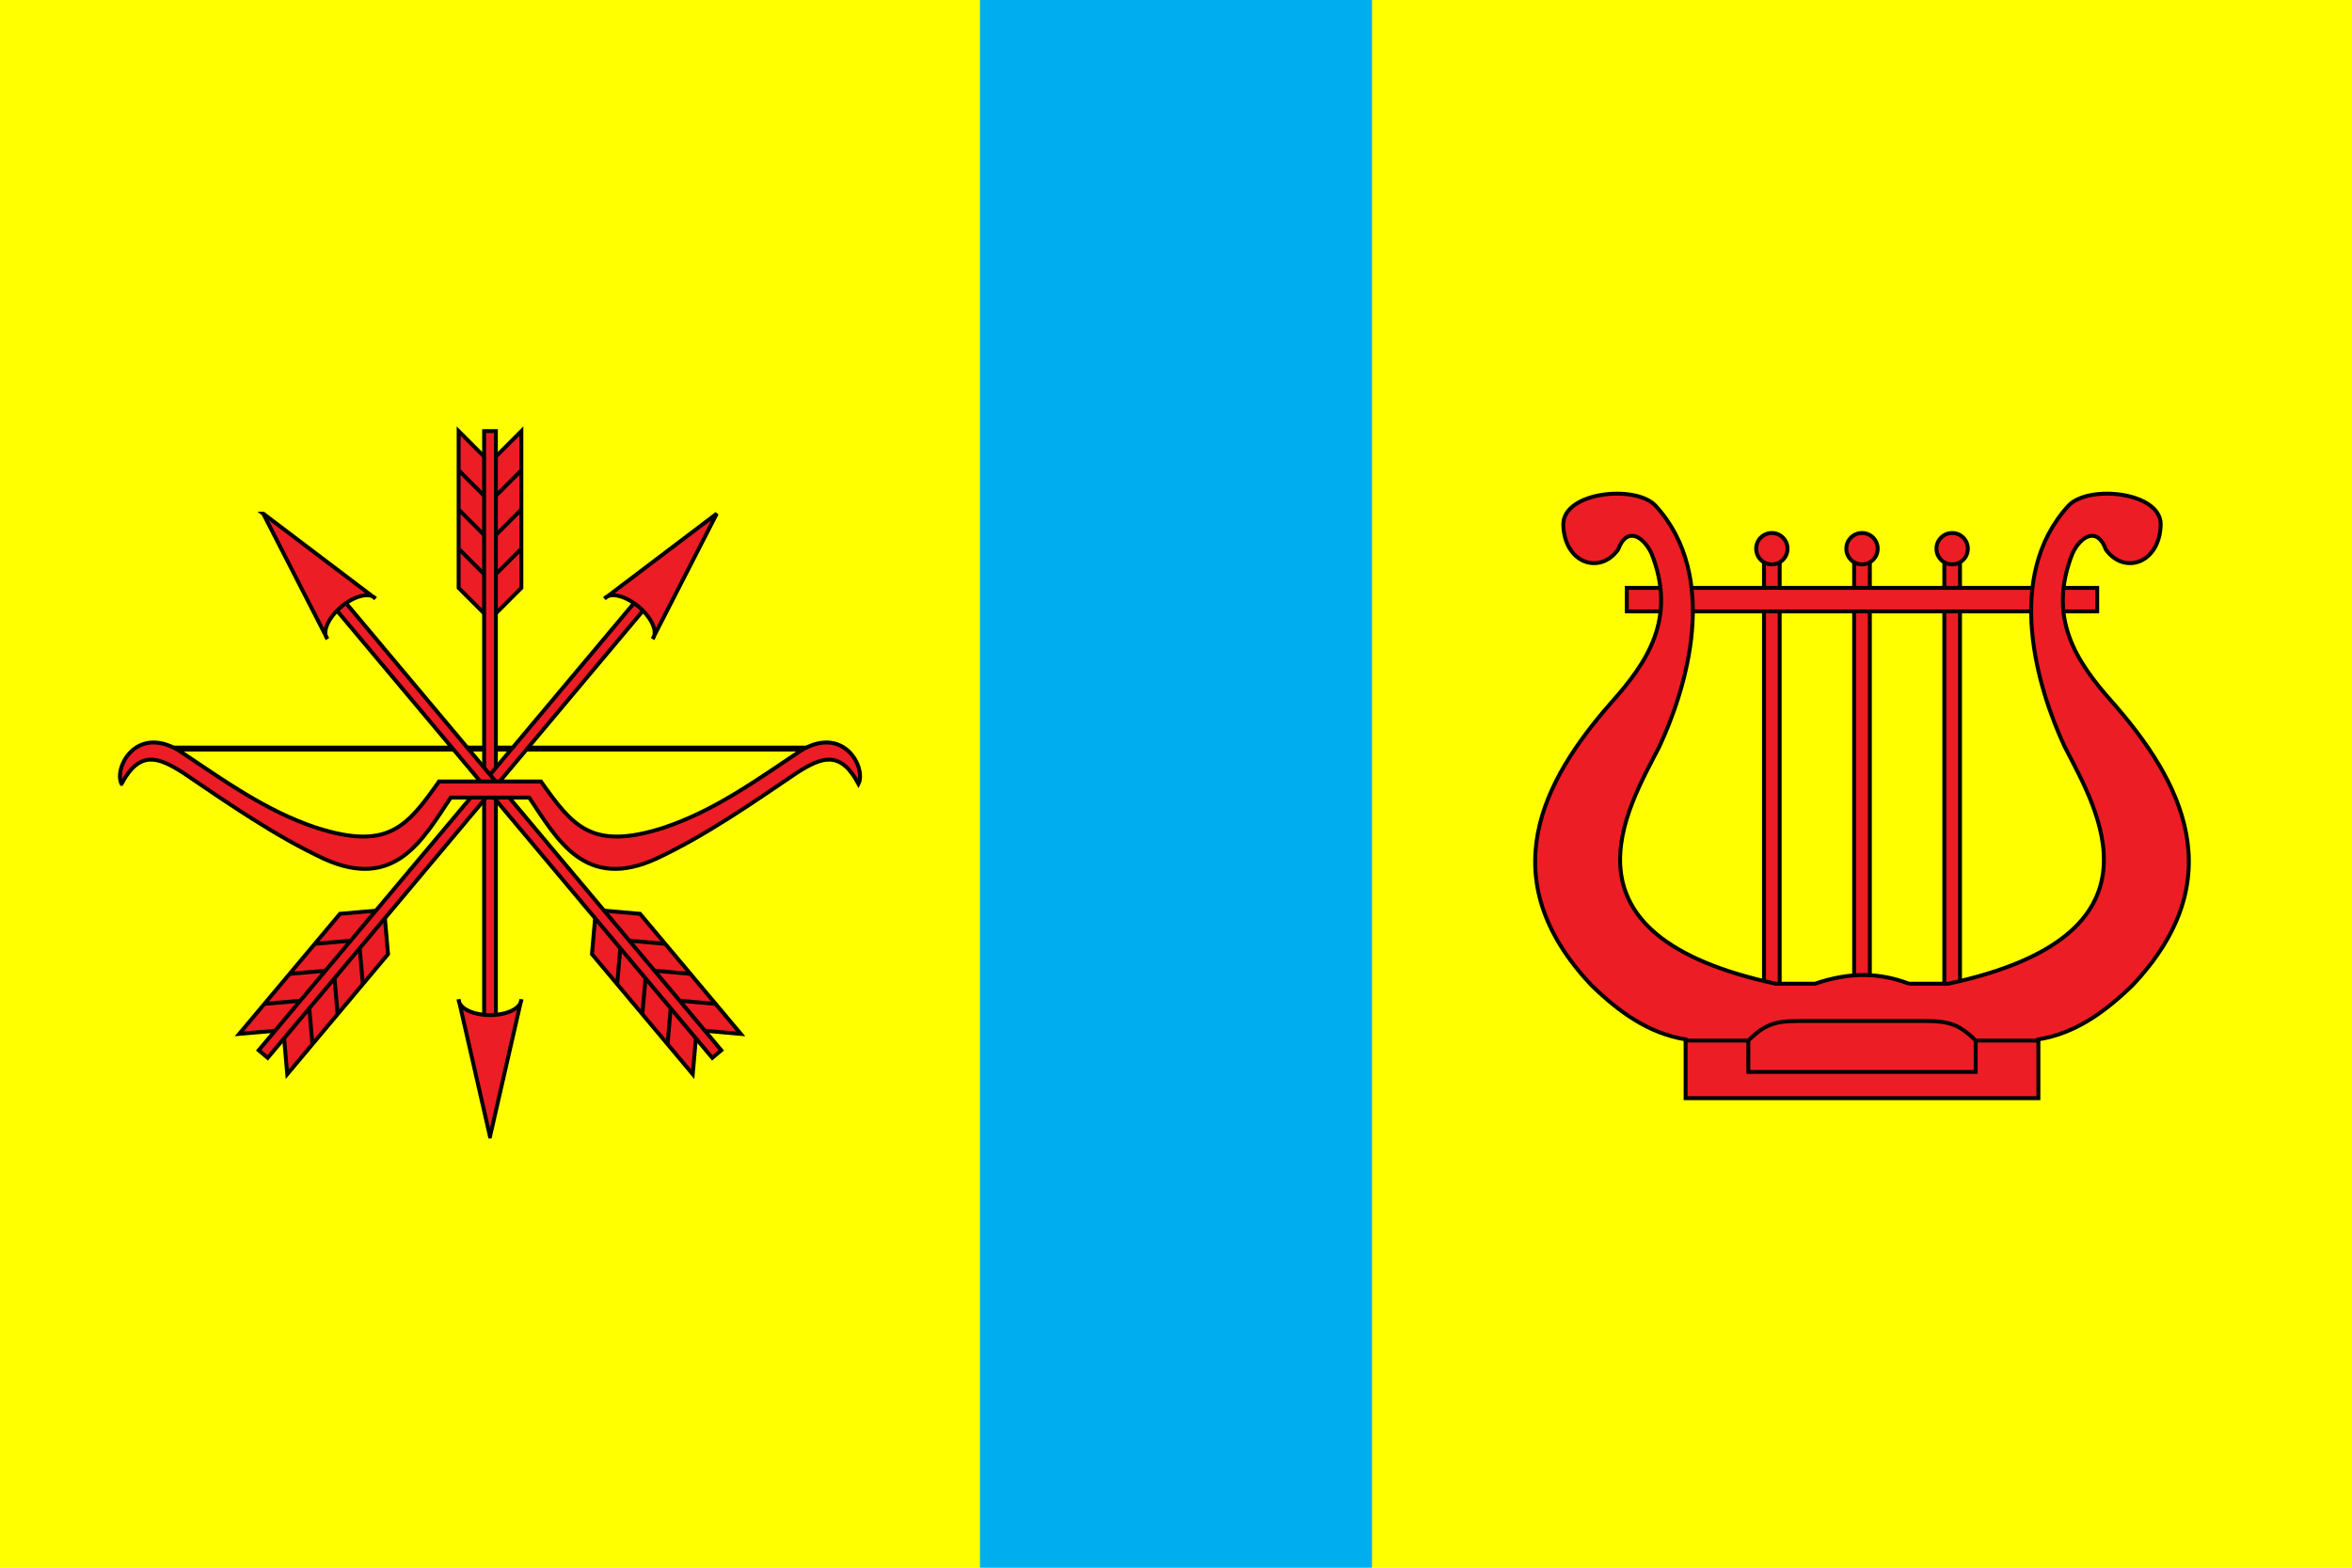 <?xml version="1.0" encoding="UTF-8" standalone="no"?>
<svg version="1.1" width="600" height="400" xmlns="http://www.w3.org/2000/svg" xmlns:xlink="http://www.w3.org/1999/xlink">

<rect fill="yellow" x="0" y="0" width="600" height="400"/>
<rect fill="#00aeef" x="250" y="0" width="100" height="400"/>

<line style="stroke:black;stroke-width:1.5px" x1="40" y1="191" x2="210" y2="191"/>

<!--arrows-->
<g id="arrow">
 <g style="fill:#ed1d25;stroke:black;stroke-width:1px">
	<path d="m125,118 l-8,-8 v40 l8,8 l8,-8 v-40 l-8,8 z"/>
	<path fill="none" d="M117,120 l8,8 l8,-8	M117,130 l8,8 l8,-8	M117,140 l8,8 l8,-8"/>

	<rect x="123.5" y="110" width="3" height="160"/>
	<path d="m125,290 l-8,-35 a4,2,0,0,0,16,0 l-8,35 z"/>
 </g>
</g>
<use xlink:href="#arrow" transform="rotate(-140 125,200)"/>
<use xlink:href="#arrow" transform="rotate(140 125,200)"/>


<!--bow-->
<path style="fill:#ed1d25;stroke:black;stroke-width:1px" 
	d="m 31,200 c 4.6,-8.6 9.3,-6.9 15.6,-2.9 c 11.8,8 23.6,16.2 36,22 c 18.2,8.3 25.3,-5 32.4,-15.6 h20 
	c 7.1,10.6 14.2,23.9 32.4,15.6 c 12.4,-5.8 24.2,-14 36,-22 c 6.3,-4.0 11.0,-5.7 15.6,2.9 

	c 2.0,-4.0 -3.6,-15.0 -14.5,-8.6 c -11.7,7.8 -22.3,15.5 -35.2,19.8 c -18.4,5.9 -23.2,-0.4 -31.3,-11.8 h-26 
	c -8.1,11.4 -12.9,17.7 -31.3,11.8 c -12.9,-4.3 -23.5,-12 -35.2,-19.8 c -10.9,-6.4 -16.5,4.6 -14.5,8.6 z" />


<!--lyre-->
<g style="fill:#ed1d25;stroke:black;stroke-width:1px">
<rect x="473" y="140" width="4" height="130"/><circle cx="475" cy="140" r="4"/>
<rect x="450" y="140" width="4" height="130"/><circle cx="452" cy="140" r="4"/>
<rect x="496" y="140" width="4" height="130"/><circle cx="498" cy="140" r="4"/>
<rect x="415" y="150" width="120" height="6"/>

<path d="m 487,251 c -7.4,-2.8 -14.9,-3.1 -24,0 
	h-10 c -57.7,-12.4 -37.9,-44.5 -29.7,-60.5 c 6.8,-14.6 15.7,-43.3 -1,-61.5 c -5.1,-5.4 -23.5,-3.5 -23.5,4.8 
	c 0.2,9.9 9.3,13 14,6.4 c 2.1,-5.8 6.3,-3.6 8.5,1 c 6.5,16.4 -0.9,27.6 -10.2,38 
	c -17.6,20 -30.8,45 -5.1,72.2 c 7,6.8 14.6,12.3 24,13.8 v15 h90 

	v-15 c 9.4,-1.5 17,-7.0 24,-13.8 c 25.7,-27.2 12.5,-52.2 -5.1,-72.2 
	c -9.3,-10.4 -16.7,-21.6 -10.2,-38 c 2.2,-4.6 6.4,-6.8 8.5,-1 c 4.7,6.6 13.8,3.5 14,-6.4 
	c 0,-8.3 -18.4,-10.2 -23.5,-4.8 c -16.7,18.2 -7.8,46.9 -1,61.5 c 8.2,16.0 28.0,48.1 -29.7,60.5 h-10 z" />

<path fill="none" d="M430,265.5 h16 v8 h58 v-8 h16	M446,265.5 c 5,-5 8,-5 15,-5 h28 c 7,0 10,0 15,5"/>
</g>

</svg>